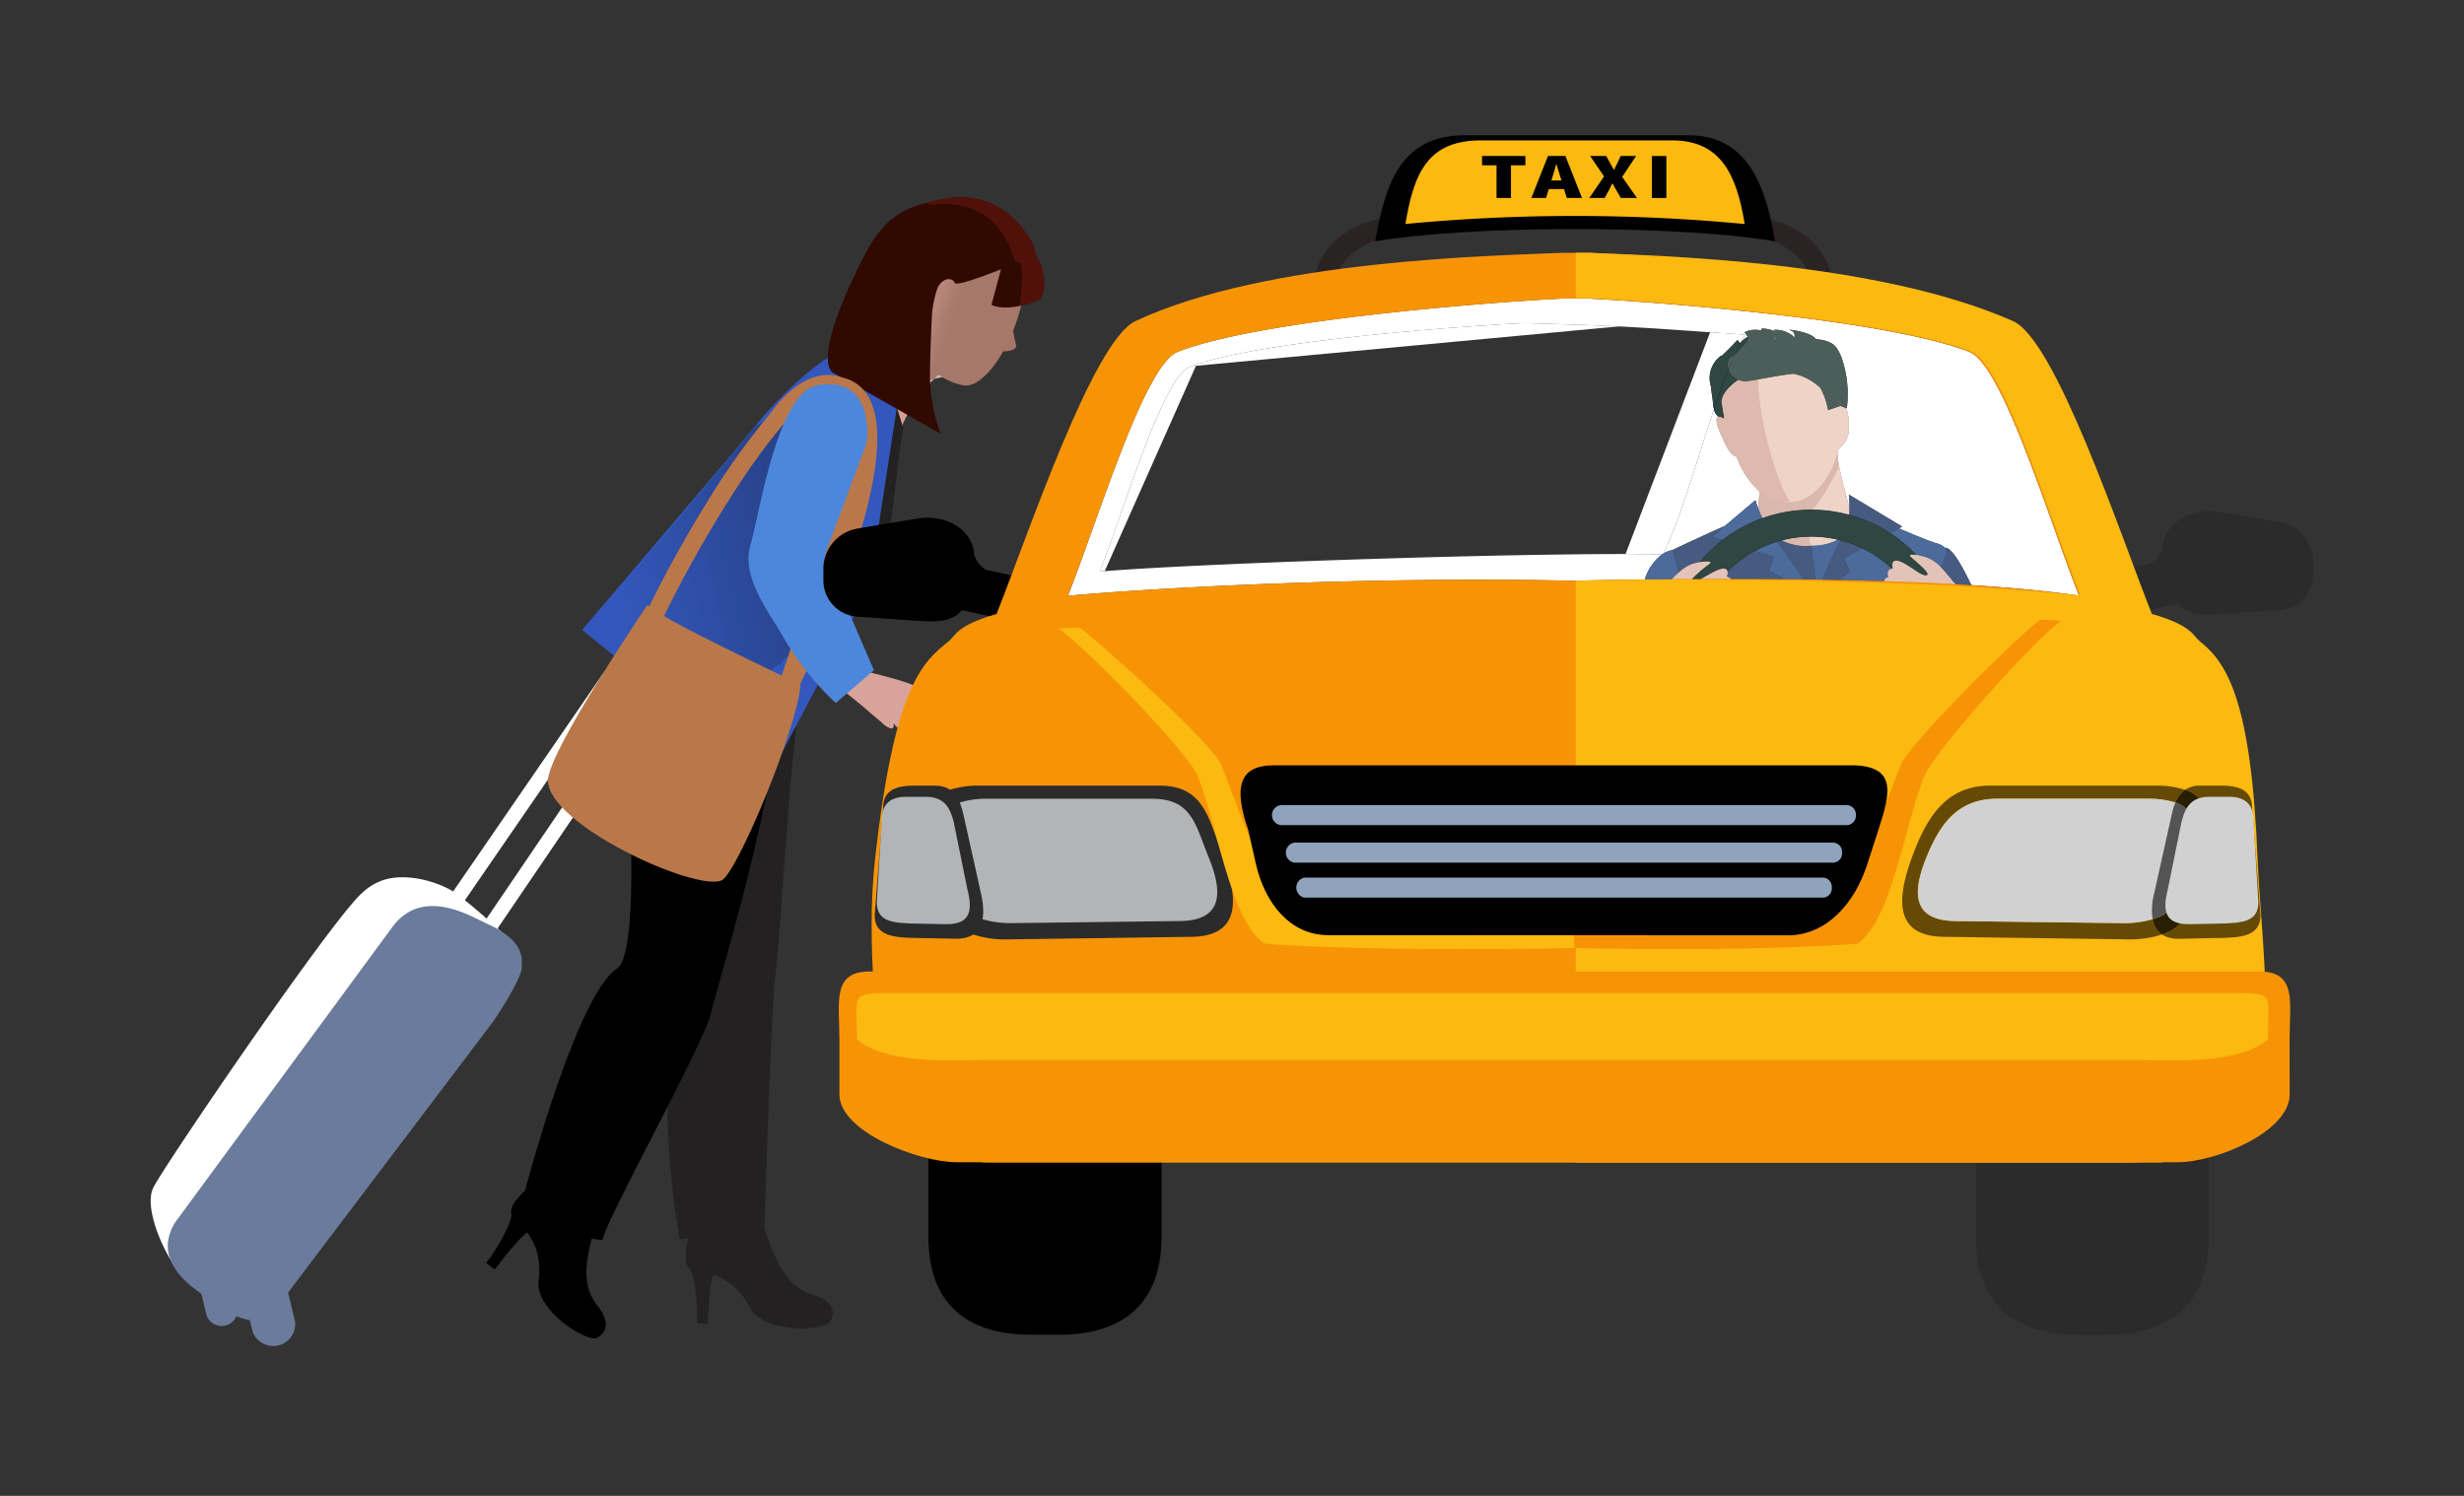 <svg xmlns="http://www.w3.org/2000/svg" xmlns:xlink="http://www.w3.org/1999/xlink" width="336" height="204" viewBox="0 0 336 204">
  <rect x="0" y="0" width="336" height="204" fill="#333333" stroke="none"/>
  <defs>
    <clipPath id="clip-path">
      <rect y="67" width="336" height="204" fill="none"/>
    </clipPath>
    <linearGradient id="linear-gradient" x1="-10.33" y1="6.271" x2="-12.697" y2="7.218" gradientUnits="objectBoundingBox">
      <stop offset="0" stop-color="#fff"/>
      <stop offset="0.671" stop-color="#fff"/>
      <stop offset="1" stop-color="#fff"/>
    </linearGradient>
    <linearGradient id="linear-gradient-2" x1="-4.685" y1="3.631" x2="-5.945" y2="4.252" xlink:href="#linear-gradient"/>
    <linearGradient id="linear-gradient-3" x1="0.421" y1="0.909" x2="1.425" y2="-0.583" gradientUnits="objectBoundingBox">
      <stop offset="0"/>
      <stop offset="0.639"/>
      <stop offset="1"/>
    </linearGradient>
    <linearGradient id="linear-gradient-4" x1="-1.204" y1="-1.985" x2="1.004" y2="0.642" gradientUnits="objectBoundingBox">
      <stop offset="0" stop-color="#fff"/>
      <stop offset="0.639" stop-color="#c6c0b9"/>
      <stop offset="1" stop-color="#c6c0b9"/>
    </linearGradient>
    <linearGradient id="linear-gradient-5" x1="0.179" y1="0.419" x2="1.046" y2="0.872" gradientUnits="objectBoundingBox">
      <stop offset="0" stop-color="#d6a092"/>
      <stop offset="0.639" stop-color="#a6786a"/>
      <stop offset="1" stop-color="#a6786a"/>
    </linearGradient>
    <linearGradient id="linear-gradient-6" x1="-0.03" y1="0.591" x2="0.587" y2="0.909" xlink:href="#linear-gradient-5"/>
    <linearGradient id="linear-gradient-7" x1="0.135" y1="0.711" x2="1.388" y2="0.284" gradientUnits="objectBoundingBox">
      <stop offset="0" stop-color="#3357bc"/>
      <stop offset="0.639" stop-color="#284288"/>
      <stop offset="1" stop-color="#284288"/>
    </linearGradient>
    <linearGradient id="linear-gradient-8" x1="-0.169" y1="0.132" x2="-4.332" y2="1.369" xlink:href="#linear-gradient"/>
    <linearGradient id="linear-gradient-9" x1="-56.078" y1="-307.596" x2="-544.861" y2="132.003" gradientUnits="objectBoundingBox">
      <stop offset="0" stop-color="#4c6b9a"/>
      <stop offset="0.671" stop-color="#4c6b9a"/>
      <stop offset="1" stop-color="#4c6b9a"/>
    </linearGradient>
    <linearGradient id="linear-gradient-10" x1="-2.79" y1="0.309" x2="-16.66" y2="4.276" gradientUnits="objectBoundingBox">
      <stop offset="0" stop-color="#2f4642"/>
      <stop offset="0.671" stop-color="#2f4642"/>
      <stop offset="1" stop-color="#2f4642"/>
    </linearGradient>
    <linearGradient id="linear-gradient-11" x1="-13.451" y1="0.483" x2="-68.669" y2="17.784" gradientUnits="objectBoundingBox">
      <stop offset="0" stop-color="#4c5e5a"/>
      <stop offset="0.671" stop-color="#4c5e5a"/>
      <stop offset="1" stop-color="#4c5e5a"/>
    </linearGradient>
    <linearGradient id="linear-gradient-12" x1="0.974" y1="0.154" x2="0.018" y2="1.259" xlink:href="#linear-gradient"/>
    <clipPath id="clip-path-2">
      <path id="Path_3261" data-name="Path 3261" d="M7472.671,5564.808l12.439-27.992,57.69-5.377c3.906.185,7.115.424,12.414.793l-11.518,30.24c-21.1.011-59.11,1.369-71.026,2.335Z" transform="translate(-7472.671 -5531.439)" clip-rule="evenodd"/>
    </clipPath>
  </defs>
  <g id="Scroll_Group_6" data-name="Scroll Group 6" transform="translate(0 -67)" clip-path="url(#clip-path)" style="isolation: isolate">
    <g id="Group_10107" data-name="Group 10107">
      <rect id="Rectangle_2381" data-name="Rectangle 2381" width="336" height="336" fill="none"/>
      <path id="Path_3169" data-name="Path 3169" d="M3027.389,7911.046l20.818-30.637-2.708-2.511-20.041,29.121-1.648-1.133,21.342-31.026,5.677,5.239-21.787,32.067Zm1.653,1.121h0Z" transform="translate(-2962.85 -7716.104)" fill-rule="evenodd" fill="url(#linear-gradient)"/>
      <path id="Path_3170" data-name="Path 3170" d="M1069.171,9267.313a96.26,96.26,0,0,0-8.006-7.069c-2.643-1.89-7.52-3.111-10.646-1.754a7.533,7.533,0,0,0-2.237,1.442c-3.8,3.034-27.335,37.609-28.624,40.33-1.245,2.636,1.169,8.163,2.891,10.611,2.262,3.224,25.509-33.367,31.431-43.157Z" transform="translate(-998.766 -9071.272)" fill-rule="evenodd" fill="url(#linear-gradient-2)"/>
      <path id="Path_3171" data-name="Path 3171" d="M1151.653,9504.723c-1.242,1.65-2.938,4.191-4.363,4.326-2.143.4-4.983-1.344-6.866-2.77l-1.992-1.51c-2.385-1.8-3.785-3.933-3.614-6.211a6.4,6.4,0,0,1,1.383-3.355l29.294-39.834c2.672-3.528,6.575-3.4,11.014-1.247l2.811,1.351c4.05,2.181,3.8,4.191,3.74,5.486.15,1.074-2.8,5.939-4.2,7.806Z" transform="translate(-1111.926 -9262.03)" fill="#6a7b9b"/>
      <path id="Path_3172" data-name="Path 3172" d="M1360.864,11904.935a3,3,0,0,1-5.778,1.4l-1.33-5.5a3.007,3.007,0,0,1,5.783-1.4Zm-7.835-1.82a2.194,2.194,0,0,1-4.22,1.019l-.972-4.016a2.194,2.194,0,0,1,4.221-1.023Z" transform="translate(-1320.619 -11657.677)" fill="#6a7b9b"/>
      <path id="Path_3173" data-name="Path 3173" d="M4654.653,11199.164c-3.985-1.234-5.174-5.047-7.12-10.659s-1.021-7.493-1.021-7.493l-8.688.011s.838,5.6.42,8-1.856,6.369.137,6.787,5.444.671,7.793,5.188c1.831,3.5,10.231,3.169,10.946,1.78,1.387-2.7-2.466-3.609-2.466-3.609Z" transform="translate(-4543.861 -10955.604)" fill="#232121"/>
      <path id="Path_3174" data-name="Path 3174" d="M4516.894,7756.387c.953.674,1.336,6.187,1.118,7.585a4.928,4.928,0,0,0,1.5.079s.194-5.972.906-6.934C4520.943,7756.4,4516.894,7756.387,4516.894,7756.387Zm16.155-83.427c-2.1,8.092-3.65,39.046-4.274,43.393s-1.534,34.855-1.534,34.855l-11.555,1.372s-4.441-24.771,1.119-33.574c-1.119-13.6-2.363-30.9-2.363-30.9l11.611-16.9Z" transform="translate(-4423.004 -7516.558)" fill="#232121"/>
      <path id="Path_3175" data-name="Path 3175" d="M3572.873,7268.131c.663,18.4-9.5,50.248-10.4,54.292s-14.7,28.826-14.737,30.863c-4.471-.106-10.887-5.637-10.887-5.637s7.152-27.681,12.858-31.4c3.026-1.979,1.79-25.322,1.048-28.183s-2.339-9.321-.621-13.966a40.5,40.5,0,0,1,6-10.492Z" transform="translate(-3465.547 -7117.176)"/>
      <path id="Path_3176" data-name="Path 3176" d="M3468.56,10964.428c-2.563-3.293-1.363-7.1.253-12.812s3.441-6.741,3.441-6.741l-7.128-4.955s-2.511,5.074-4.227,6.8-5.168,4.164-3.773,5.643,4.088,3.664,3.433,8.717c-.51,3.924,6.581,8.451,7.961,7.721C3471.2,10967.371,3468.56,10964.428,3468.56,10964.428Z" transform="translate(-3387.112 -10719.371)"/>
      <path id="Path_3177" data-name="Path 3177" d="M3291.751,11524.2c.4,1.1-2.446,5.842-3.421,6.863a4.862,4.862,0,0,0,1.187.921s3.567-4.794,4.7-5.172C3295.062,11526.527,3291.751,11524.2,3291.751,11524.2Z" transform="translate(-3222.037 -11291.873)"/>
      <path id="Path_3178" data-name="Path 3178" d="M4303.846,7914.31s-2.572-9.362-1.351-13.168c.044-.142.089-.277.133-.412l9.1,7.423Z" transform="translate(-4215.435 -7741.451)" fill-rule="evenodd" fill="url(#linear-gradient-3)"/>
      <path id="Path_3179" data-name="Path 3179" d="M5818.974,5060.324c-5.053.654-10.322,8.259-10.9,11.949-.377,2.379.594-4.135-1.687-7.425-2.007-2.9-2.1-3.468-3.672-4.913,2.01-.729,8.583-7.338,10.018-12.229S5818.974,5060.324,5818.974,5060.324Z" transform="translate(-5685.728 -4945.098)" fill="#d6a092"/>
      <path id="Path_3180" data-name="Path 3180" d="M6318.351,5735.924a12.739,12.739,0,0,1,4.479-3.094c.215.794.409,1.483.574,2.016l-5.053,1.078Z" transform="translate(-6190.973 -5617.256)" fill-rule="evenodd" fill="url(#linear-gradient-4)"/>
      <path id="Path_3181" data-name="Path 3181" d="M5905.212,5073.781l-1.922-5.884a2.337,2.337,0,0,0-.88-.245c2.717-2.249,7.134-7.482,8.294-11.437.074-.25.165-.365.271-.365.924,0,2.993,8.773,4.3,13.647a12.737,12.737,0,0,0-4.479,3.094Z" transform="translate(-5783.417 -4953.925)" fill-rule="evenodd" fill="url(#linear-gradient-5)"/>
      <path id="Path_3182" data-name="Path 3182" d="M6056.364,4683.23c-6.09.086-7.85,3.364-7.747,11.006s4.348,13.064,9.354,14.112c1.709.356,3.808-1.625,5.494-4.618.889-.021,1.74-.183,1.784-.8a19.133,19.133,0,0,1-.418-2.049,23.232,23.232,0,0,0,1.718-8.565C6066.437,4684.673,6062.433,4683.146,6056.364,4683.23Z" transform="translate(-5926.673 -4588.813)" fill-rule="evenodd" fill="url(#linear-gradient-6)"/>
      <path id="Path_3183" data-name="Path 3183" d="M4573.188,5671.916c.673,1.759,1.647,5.117,1.647,5.117-.774,3.671-1.485,12.954-2.078,14.7-.835,2.452-4.218,4.568-5.612,5.078a18.7,18.7,0,0,0-5.575,4.347c-.971,1.33-5.3,6.581-5.3,6.581s-11.74-8.489-12.956-10.2c-.765-1.06,6.308-11.45,9.845-17.021,3.556-5.572,7.577-12.282,16.56-14.7A23.641,23.641,0,0,1,4573.188,5671.916Z" transform="translate(-4451.662 -5551.598)" fill="#232121"/>
      <path id="Path_3184" data-name="Path 3184" d="M4556.163,5676.269c-3.546,5.572-10.613,15.961-9.856,17.024l.018.021,8.833,4.259a20.32,20.32,0,0,0,2.4-3.464c.3-.938,11.072-20.979,12.895-23.476a10.308,10.308,0,0,1,5.551-3.379,23.482,23.482,0,0,0-3.3-5.684c-8.98,2.423-12.995,9.124-16.545,14.7Z" transform="translate(-4454.598 -5547.433)" fill="#3357bc"/>
      <path id="Path_3185" data-name="Path 3185" d="M3958.578,5654.347l-21.118,24.791,25.227,20.583,13.925-26.4,3.891-25.31-2.549-7.8S3972.371,5636.775,3958.578,5654.347Z" transform="translate(-3858.081 -5526.238)" fill="#3357bc"/>
      <path id="Path_3186" data-name="Path 3186" d="M6708.522,4998.4c3.125-1.49,5.924,1.056,4.776,6.586-4.721,2.034-6.749.8-6.749.8l1.973-7.391Z" transform="translate(-6571.346 -4897.217)" fill="#300901"/>
      <path id="Path_3187" data-name="Path 3187" d="M6857.009,4999.2l-1.27.4c2.079,2.075.707,6.6.9,7.482a8.894,8.894,0,0,0,2.864-.989C6860.888,5002.938,6858.71,4998.794,6857.009,4999.2Z" transform="translate(-6717.528 -4898.387)" fill="#4f1109"/>
      <path id="Path_3188" data-name="Path 3188" d="M5626.145,4670.65c-.376-.827-.921-9.244-11.779-7.137-4.07.792-7.09,1.748-10.187,7.835-7.608,14.955-3.927,15.746-3.927,15.746l14.487,8.22a22.982,22.982,0,0,1-1.448-8.244c.068-4.173.288-8.2.288-8.2a15.416,15.416,0,0,1,.736-3.391c.533-1.268,1.89-1.666,2.372-.725.33.657,8.071-2.583,8.071-2.583Z" transform="translate(-5486.479 -4569.167)" fill="#300901"/>
      <path id="Path_3189" data-name="Path 3189" d="M6287.809,4665.345c-.427,1.083-2.581.709-2.581.709-.439-.194-1.439-7.683-9.584-7.873-1.4-.033-2.428.279-2.463.026-.059-.424,1.753-.639,2.11-.715a10.494,10.494,0,0,1,10.322,3.329C6287.176,4662.646,6288.233,4664.264,6287.809,4665.345Z" transform="translate(-6146.712 -4563.351)" fill="#4f1109"/>
      <path id="Path_3190" data-name="Path 3190" d="M4021.536,5990.065c-5.787-6.284-15.655-12.6-15.526-12.75,4.938-5.822,20.562-24.521,22.3-26.778,1.03-.095,7.1-5.157,7.908-5.157.074,0,.1.042.083.137-3.373,14.63-4.252,31.183-2.634,35.66-3.217,2.5-.986,1.472-2.329,2.019Z" transform="translate(-3925.248 -5825.521)" fill-rule="evenodd" fill="url(#linear-gradient-7)"/>
      <path id="Path_3191" data-name="Path 3191" d="M3719.712,7415.74c1.992,2,18.89,9.86,20.888,10.866-.405,5.795-8.708,25.9-10.8,26.713-3.724,1.463-23.428-7.563-23.652-13.557C3706.011,7435.957,3719.712,7415.74,3719.712,7415.74Z" transform="translate(-3631.432 -7266.239)" fill="#ba784a"/>
      <path id="Path_3192" data-name="Path 3192" d="M4240.954,5866.19c2.593-3.114,5.265-4.982,6.26-4.911h.095c.014,0,.326.105.642.991a12.828,12.828,0,0,1,.456,3.75,74.733,74.733,0,0,1-1.369,12.112c-1.9,10.6-7.982,26.4-8.354,28.42l2.867-4.177.15,2.287c2.435-4.68,20.415-41.807,7.07-44.756,0,0-4.583-2.267-9.8,5.033a99.466,99.466,0,0,0-8.526,11.973c-5.581,9.016-10.4,18.772-11.361,22.758l2.372.509c1.2-5.3,11.473-24.744,19.5-33.989Z" transform="translate(-4134.022 -5741.446)" fill="#ba784a"/>
      <path id="Path_3193" data-name="Path 3193" d="M5633.5,7811.615c1.842.491,6.019,1.5,6.4,2.125a30.747,30.747,0,0,1,1.439,3.3,5.11,5.11,0,0,1,.139,1.975c-.094.395-.765.71-.854.132a18.273,18.273,0,0,0-.812-2.26s-.038,1.578-.314,1.754c-.315.194-.5.059-.5.059l-.364-.645s.12.716-.289.925c-.191.1-.479-.259-.624-.532.041.367.235.759-.324.753-.412-.012-.78-.716-.78-.716s.1.574-.182.716-1.074-.379-1.363-.683-1.362-1.135-2.336-2.013c-.577-.526-4.519-3.661-4.519-3.661l1.457-2.49,3.824,1.266Z" transform="translate(-5514.755 -7652.893)" fill="#d8a39a"/>
      <path id="Path_3194" data-name="Path 3194" d="M5080.3,5961.19l-6.734-15.591,5.745-15.4s1.321-9.147-6.616-7.894c-5.569.868-7.916,17.279-9.243,21.839s2.873,9.524,4.716,12.936a40.539,40.539,0,0,0,6.922,8.589l5.209-4.474Z" transform="translate(-4961.126 -5802.792)" fill="#4d87db"/>
      <path id="Path_3195" data-name="Path 3195" d="M12998.2,7028.915c1.784-.595,7.117,12.479,7.658,16.394-1.4,2.1-7.7,6.087-7.7,6.087a50.313,50.313,0,0,1-2.988-10.11C12994.234,7035.917,12997.5,7029.146,12998.2,7028.915Z" transform="translate(-12733.022 -6887.193)" fill="#1d1d56"/>
      <path id="Path_3196" data-name="Path 3196" d="M12159.734,6702.947c-2.755-.838-11.705-5.059-15.279-6.1l-4.064,5.96s.26,9.163.989,16.43c.706,7.261,0,19.135,0,19.135s2.806.646,14.5-.584c1.67-.179,3.783-1.224,3.547-7.7s-.465-11.7-.636-15.4C12158.359,6705.708,12163.342,6704.055,12159.734,6702.947Z" transform="translate(-11895.641 -6561.841)" fill="#233377"/>
      <path id="Path_3197" data-name="Path 3197" d="M11317.693,6795.182c-1.159-7.821-2.563-15.682-2.563-15.682s11.379-5.43,12.815-5.43,3.7,2.04,5.856,3.334c0,0,.983,7.2,1.519,13.81.557,6.9,1.516,22.354,1.516,22.354s-16.117,3.031-16.549-.235c0,0-.666-1.47.621-9.867C11321.076,6802.438,11317.734,6796.215,11317.693,6795.182Z" transform="translate(-11087.018 -6637.505)" fill="#1d1d56"/>
      <path id="Path_3198" data-name="Path 3198" d="M11929.352,6366.14c-.1,2.794,2.547,9.46,1.822,10.623-2.569,4.12-11.008,2.458-11.952-.922-.3-1.088.029-.082,1.266-8.1C11920.655,6366.676,11929.352,6366.14,11929.352,6366.14Z" transform="translate(-11678.83 -6237.798)" fill="#eac4b2"/>
      <path id="Path_3199" data-name="Path 3199" d="M11894.267,6327.531c-.3-1.1.053-1.923.2-8.23.021-1.086,10.422-2.2,10.422-2.2a30.155,30.155,0,0,0,.165,3.441c-.76,1.548-2.885,5.342-3.668,5.7-.982.441-.24,4.529-.12,4.92C11897.934,6331.554,11894.646,6329.021,11894.267,6327.531Z" transform="translate(-11654.364 -6189.747)" fill="#d19d90"/>
      <path id="Path_3200" data-name="Path 3200" d="M10980.355,6713.852c-2.107.468-3.849,2.086-5.247,9.321-1.315,6.811-1.64,10.383-1.64,10.383l10.5,5.192s.114-3.617.114-7.352S10980.355,6713.852,10980.355,6713.852Zm11.262-6.781-5.879,4.974,8.387,2.788-.694,1.866,6.179,3.24s-3.844-5.692-5.484-7.787A17.824,17.824,0,0,1,10991.617,6707.07Z" transform="translate(-10752.244 -6571.856)" fill="#233377"/>
      <path id="Path_3201" data-name="Path 3201" d="M12289.686,6668.79l7.275,4.368-7.994,4.327.839,1.807-4.565,3.594s2.051-5.854,3.518-8.07S12289.686,6668.79,12289.686,6668.79Z" transform="translate(-12037.57 -6534.348)" fill="#1d1d56"/>
      <path id="Path_3202" data-name="Path 3202" d="M11274.636,6790.9a16.081,16.081,0,1,0,16.082-16.085A16.109,16.109,0,0,0,11274.636,6790.9Zm-3.677,0a19.758,19.758,0,1,1,19.759,19.758A19.771,19.771,0,0,1,11270.959,6790.9Z" transform="translate(-11043.737 -6634.624)"/>
      <path id="Path_3203" data-name="Path 3203" d="M11111.428,7081.251c.248-.493.2-1.225-.367-1.322-.145-.024.459-.945-.41-1.2-.3-.094-.062-.256-.05-.456.021-.676-.341-.977-1.657-.361s-2.592,1.647-3.154,1.359,1.926-1.952,2.4-2.387-1.38-.312-2.563.117a10.672,10.672,0,0,0-3.385,2.849,25.808,25.808,0,0,1-3.467,2.735l3.643,2.793c1.277-.32,5.141-.247,6.182-.392s1.631-1.269,2.976-2.693C11111.708,7082,11112.328,7081.438,11111.428,7081.251Zm29.861-1.979c-1.013-1.227-2.033-2.558-3.191-3.061s-2.992-.76-2.551-.289,2.828,2.281,2.242,2.537-1.795-.861-3.069-1.56-1.646-.426-1.669.253c-.006.2.229.376-.086.447-.881.209-.338,1.16-.482,1.177-.574.062-.668.789-.453,1.3-.91.123-.33.732-.2,1.024,1.236,1.509,1.754,2.663,2.8,2.881,1.021.218,4.88.395,6.128.792l3.826-2.552A25.413,25.413,0,0,1,11141.289,7079.272Z" transform="translate(-10875.019 -6933.027)" fill="#ddac9e"/>
      <path id="Path_3204" data-name="Path 3204" d="M11710.45,5722.143c-.368-4.15-1.524-7.573-8.062-7.082-8.145.609-7.111,5.1-6.84,10.169s4.082,10.29,8.25,10.054c3.16-.176,5.609-3.47,6.472-7.264a3.234,3.234,0,0,0,1.4-2.849c-.006-1.654-.029-2.994-1.225-3.029Z" transform="translate(-11459.579 -5599.799)" fill="#eac4b2"/>
      <path id="Path_3205" data-name="Path 3205" d="M11618.436,5763.264c-2.449-10.037-.871-11.706-1.154-11.655-4.68.847-5.572,2.764-5.348,6.484l.232,1.1c-1.277.162-.645,1.569.044,3.131s1.23,2.484,1.933,2.6c1.4,3.535,3.771,6.329,6.854,6.151l.4-.053s-1.431-1.777-2.96-7.761Z" transform="translate(-11377.344 -5635.655)" fill="#d6a092"/>
      <path id="Path_3206" data-name="Path 3206" d="M11569.311,5578.292l.109-.413s.459-2.375.126-2.334a4.4,4.4,0,0,0-2.7,1.384l-.341-.409s-.7.763-1.286,1.342c-.6.574-1.057,1.031-1.057,1.031s.212.614.212-.289a3.71,3.71,0,0,0-1.437,4.333c-.023.462.178,1.354.217,1.907.133,2.287,1.014,2.133,1.014,2.133l.526.228-.368-2.214s-.139-1.271,2-2.854c1.574-1.157,5.4-1.177,5.4-1.177Z" transform="translate(-11329.585 -5463.142)"/>
      <path id="Path_3207" data-name="Path 3207" d="M11701.189,5549.77c-.592-1.371-1.008-2.192-3.461-2.425-.672-.989-3.852-1.343-3.615-1.254.635.241.718.385.718,1.048a3.607,3.607,0,0,0-2.864-1.027s1.2.583,1.363,1.4l.367.129c-.32-1.31-3.476-2.063-3.426-1.6.059.392,2.178.488,1.973,1.524,0-.995-2.552-2.037-4.241-1.159.735,1.03.864.818-1.543,3.231-1.4.218-.942,3.467,1.69,3.447.817-.006,4.523-.833,6.561-1.007a7.587,7.587,0,0,1,3.608,1.913,9.919,9.919,0,0,1,1.065,3.053l1.678-.58.879.33a15.218,15.218,0,0,0-.753-7.02Z" transform="translate(-11450.104 -5434.096)" fill="#232121"/>
      <path id="Path_3208" data-name="Path 3208" d="M8901.469,4806.408c.441-2.437,3.085-6.493,9.248-7.508v2.64s-5.5,1.419-6.385,5.477A1.755,1.755,0,0,1,8901.469,4806.408Zm70.153,0c-.435-2.437-3.087-6.493-9.251-7.508v2.64s5.51,1.419,6.388,5.477a1.755,1.755,0,0,0,2.864-.608Z" transform="translate(-8722.016 -4702.154)" fill="#2b2323"/>
      <path id="Path_3209" data-name="Path 3209" d="M9356.161,4252.724c-1.26-7.721-3.812-14.464-11.815-14.464h-30.4c-8.927,0-10.935,6.743-12.3,14.46,5.945-1.009,15.936-1.668,27.255-1.668S9350.217,4251.711,9356.161,4252.724Z" transform="translate(-9114.119 -4152.816)"/>
      <path id="Path_3210" data-name="Path 3210" d="M9552.721,4284.559c-1.146-7.079-3.446-11.409-9.928-11.409h-26.012c-7.215,0-9.145,4.327-10.322,11.4a244.051,244.051,0,0,1,46.262.006Z" transform="translate(-9314.81 -4187.003)" fill="#fcb910"/>
      <path id="Path_3211" data-name="Path 3211" d="M10026.674,4379.818h-1.975v-1.269h5.911v1.269h-1.966v4.459h-1.971Z" transform="translate(-9822.602 -4290.278)"/>
      <path id="Path_3212" data-name="Path 3212" d="M10362.1,4381.9l-.126-.4c-.188-.547-.368-1.245-.551-1.816h-.041c-.167.583-.345,1.269-.53,1.816l-.127.4Zm.35,1.171h-2.08l-.368,1.216h-2.01l2.269-5.728h2.376l2.265,5.728h-2.082l-.368-1.216Zm5.457-1.727-1.9-2.785h2.2l.507.936c.155.262.323.578.53.948h.041c.158-.371.32-.686.459-.948l.43-.936h2.109l-1.906,2.853,2.021,2.875h-2.2l-.6-1.023c-.183-.3-.345-.6-.524-.951h-.044c-.168.353-.324.651-.482.951l-.554,1.023h-2.1Z" transform="translate(-10149.173 -4290.288)"/>
      <path id="Path_3213" data-name="Path 3213" d="M11173.2,4384.326h1.978V4378.6h-1.978Z" transform="translate(-10947.947 -4290.327)"/>
      <path id="Path_3214" data-name="Path 3214" d="M5574.287,6827.21l8.006-1.343c3.988-.665,7.62,1.487,7.835,4.893a3.541,3.541,0,0,0,1.578,2.087l4.406.962a2.48,2.48,0,0,1,1.859,2.949c-.273,1.342-1.895,3.265-3.2,2.973l-6.313-1.372c-1.454,1.664-3.564,1.608-6.166,1.436l-8.006-.553a4.952,4.952,0,0,1-4.726-4.839v-1.893A5.589,5.589,0,0,1,5574.287,6827.21Z" transform="translate(-5457.278 -6688.141)"/>
      <path id="Path_3215" data-name="Path 3215" d="M13395.459,9753.229c0,9.93-6.213,13.356-13.877,13.356h-4.053c-7.656,0-13.869-3.426-13.869-13.356v-21.858c0-9.933,6.213-17.982,13.869-17.982h4.053c7.664,0,13.877,8.05,13.877,17.982Z" transform="translate(-13094.249 -9517.567)" fill="#2b2b2b"/>
      <path id="Path_3216" data-name="Path 3216" d="M6311.3,9753.3c0,9.934-6.213,13.359-13.877,13.359h-4.047c-7.67,0-13.875-3.426-13.875-13.359v-21.854c0-9.934,6.205-17.983,13.875-17.983h4.047c7.664,0,13.877,8.05,13.877,17.983Z" transform="translate(-6152.906 -9517.637)"/>
      <path id="Path_3217" data-name="Path 3217" d="M7223.82,5383.252c4.138-10.445,10.428-31.487,14.957-33.25,11.521-4.512,44.553-6.9,52.671-7.272h3.181c8.1.368,40.576,2.761,52.1,7.272,4.527,1.763,10.831,22.772,14.952,33.227l-.642-.071c-4.036-.571-8.779-1.012-14.033-1.341-1.354-2.867-2.72-5.092-3.517-5.092a.5.5,0,0,0-.071.006,2.363,2.363,0,0,0-1.133-.6c-1.042-.318-2.97-1.118-5.159-2.048l.456-.247-7.276-4.368a13.188,13.188,0,0,1,.095,1.793c-.021-.009-.042-.015-.062-.023-.472-2.1-1.328-4.877-1.566-6.812-.015-.185-.029-.376-.044-.562.059-.2.109-.409.156-.618a3.236,3.236,0,0,0,1.4-2.849c-.006-1.251-.021-2.323-.545-2.788l.285.109a15.223,15.223,0,0,0-.753-7.02c-.592-1.372-1.006-2.193-3.461-2.425-.606-.895-3.255-1.269-3.591-1.269-.039,0-.047.007-.024.015.636.241.718.386.718,1.048a3.682,3.682,0,0,0-2.589-1.062.7.7,0,0,0-.274.036,4.046,4.046,0,0,1,.6.379,4.987,4.987,0,0,0-1.987-.589c-.2,0-.317.042-.309.136a.229.229,0,0,0,.118.142,4.2,4.2,0,0,0-.927-.106,3.143,3.143,0,0,0-1.459.33,4.216,4.216,0,0,1,.423.636,4.365,4.365,0,0,0-.9.674c.171-.333.342-.662.516-.982h0l-4.733-.327c-5.308-.37-8.512-.6-12.418-.794-3.275-.16-7.043-.289-12.959-.448h0c-6.663.306-36.152,2.267-45.6,5.972-3.709,1.445-8.865,19.338-12.265,27.905h0c.218-.021.448-.038.689-.058,11.917-.963,49.933-2.323,71.021-2.337h.345c1.675,0,3.237.009,4.67.026a6.8,6.8,0,0,0-2.4,3.456c-3.246.039-6.5.094-9.724.162-4.3-.088-8.647-.132-12.977-.132-21.692,0-42.94,1.039-55.949,2.175Zm81.192-5.745c2.559-5.295,4.566-12.786,6.9-19.673a1.472,1.472,0,0,0,.557.945c-.495.482.026,1.645.583,2.907.68,1.557,1.23,2.485,1.934,2.6a12.285,12.285,0,0,0,3.129,4.774c-.062,1.109-.115,1.833-.136,2.369-.276-.715-.421-1.2-.421-1.2l-4.152,3.514c-3.435,1.517-7.108,3.268-7.108,3.268h0a4.455,4.455,0,0,0-1.287.491Z" transform="translate(-7078.188 -5235.021)" fill="#fff"/>
      <path id="Path_3218" data-name="Path 3218" d="M13132.232,7034.082c-.713-.044-1.437-.088-2.167-.13-.139-.144-.265-.285-.376-.42-.527-.642-1.061-1.311-1.611-1.875.586-1.349,1.016-2.117.566-2.661a.554.554,0,0,1,.07-.006C13129.512,7028.989,13130.878,7031.215,13132.232,7034.082Z" transform="translate(-12863.417 -6887.285)" fill="#475b81"/>
      <path id="Path_3219" data-name="Path 3219" d="M12519.844,6764.729a5.266,5.266,0,0,0-1.582-1.187,7.114,7.114,0,0,0-1.751-.5,19.818,19.818,0,0,0-3.581-2.99l1.186-.642c2.189.931,4.117,1.73,5.16,2.048a2.364,2.364,0,0,1,1.133.6c.45.544.021,1.313-.565,2.661Zm-12.457-7.9c-.018-.085-.038-.174-.059-.259.021.008.041.014.063.023C12507.391,6756.669,12507.391,6756.749,12507.387,6756.828Z" transform="translate(-12255.181 -6620.357)" fill="#4c6b9a"/>
      <path id="Path_3220" data-name="Path 3220" d="M11315.887,6887.737c-.468-1.845-.807-3.09-.807-3.09h0s3.674-1.751,7.108-3.267l-1.729,1.46,1.386.463a20.045,20.045,0,0,0-3.123,3.025,7.136,7.136,0,0,0-1.152.3A5.326,5.326,0,0,0,11315.887,6887.737Z" transform="translate(-11086.969 -6742.651)" fill="#475b81"/>
      <path id="Path_3221" data-name="Path 3221" d="M12257.273,6426.5a19.794,19.794,0,0,0-5.164-.691l.018-.009c.784-.362,2.908-4.156,3.668-5.7-.006-.262-.059-.807-.105-1.393.238,1.934,1.094,4.716,1.565,6.812.021.085.042.174.059.259C12257.308,6426,12257.293,6426.243,12257.273,6426.5Z" transform="translate(-12005.107 -6289.298)" fill="#eed4c6"/>
      <path id="Path_3222" data-name="Path 3222" d="M11895.049,6399.661c-.211-.453-.389-.877-.529-1.245.02-.536.073-1.26.135-2.37a5.308,5.308,0,0,0,3.209,1.381,5.012,5.012,0,0,0,.813.067c.09,0,.179,0,.27-.009,2.988-.165,5.34-3.12,6.316-6.646.016.186.029.376.045.562.047.585.1,1.13.105,1.393-.76,1.548-2.884,5.342-3.668,5.7l-.018.008h-.02A19.819,19.819,0,0,0,11895.049,6399.661Z" transform="translate(-11654.727 -6262.002)" fill="#dab8ad"/>
      <path id="Path_3223" data-name="Path 3223" d="M11125.088,6979.393a6.8,6.8,0,0,1,2.4-3.456h.1a.62.62,0,0,0,.041-.085,4.487,4.487,0,0,1,1.287-.491h0s.338,1.245.807,3.091c-.307.276-.613.582-.916.9-1.239.013-2.479.024-3.721.042Zm32.657.22q-3.019-.1-6.157-.158l1.454-1.145-.839-1.807,2.525-1.369a16.03,16.03,0,0,1,4.067,2.8l-.041.008c-.88.209-.339,1.16-.483,1.177A.6.6,0,0,0,11157.745,6979.613Zm-8.341-.2-1.057-.018c-.215-1.9-.418-3.532-.559-4.636h.043a7.5,7.5,0,0,0,3.541-.8c.156.037.313.076.468.114A38.82,38.82,0,0,0,11149.4,6979.414Z" transform="translate(-10900.807 -6833.365)" fill="#4c6b9a"/>
      <path id="Path_3224" data-name="Path 3224" d="M12025.432,6983.932c-.527-.005-1.057-.014-1.589-.02-1.095-1.6-2.6-3.753-3.624-5.13.228-.068.453-.133.684-.192a7.459,7.459,0,0,0,3.191.769,6.2,6.2,0,0,0,.7-.038.1.1,0,0,1-.006-.023h.088C12025.015,6980.4,12025.217,6982.037,12025.432,6983.932Z" transform="translate(-11777.892 -6837.902)" fill="#475b81"/>
      <path id="Path_3225" data-name="Path 3225" d="M12236.209,6955.016h-.131a11.814,11.814,0,0,1-.219-1.2c.1,0,.207,0,.307,0a16.292,16.292,0,0,1,3.584.406A7.5,7.5,0,0,1,12236.209,6955.016Z" transform="translate(-11989.185 -6813.621)" fill="#eed4c6"/>
      <path id="Path_3226" data-name="Path 3226" d="M12057.331,6955.2a7.465,7.465,0,0,1-3.19-.768,16.216,16.216,0,0,1,3.664-.5,11.963,11.963,0,0,0,.218,1.2c0,.009,0,.015.006.023a6.208,6.208,0,0,1-.7.038Z" transform="translate(-11811.13 -6813.739)" fill="#dab8ad"/>
      <path id="Path_3227" data-name="Path 3227" d="M11688.313,7054c-2.352-.02-4.739-.031-7.141-.031-.067,0-.136,0-.2,0a.662.662,0,0,0-.383-.25c-.306-.094-.062-.256-.05-.457a1.11,1.11,0,0,0-.021-.282,16.127,16.127,0,0,1,3.772-2.831l2.547.845-.7,1.866Z" transform="translate(-11444.957 -6908.02)" fill="#475b81"/>
      <path id="Path_3228" data-name="Path 3228" d="M11594.459,6717.855q-1.289-.018-2.594-.03l-2.172-1.139.7-1.865-2.547-.845a15.857,15.857,0,0,1,2.994-1.251C11591.863,6714.1,11593.363,6716.26,11594.459,6717.855Zm-11.073-5.359-1.386-.462,1.729-1.461,4.151-3.514s.146.485.422,1.2c.141.368.317.792.529,1.245A19.755,19.755,0,0,0,11583.386,6712.5Z" transform="translate(-11348.507 -6571.845)" fill="#4c6b9a"/>
      <path id="Path_3229" data-name="Path 3229" d="M12333.334,6680.438q-1.084-.022-2.184-.041a38.818,38.818,0,0,1,2.438-5.339,15.969,15.969,0,0,1,2.887,1.06l-2.525,1.369.84,1.807Zm6.967-6.39a19.661,19.661,0,0,0-5.582-2.5c.02-.253.034-.494.04-.727,0-.08,0-.159,0-.235a13.384,13.384,0,0,0-.095-1.793l7.276,4.369-.456.247Z" transform="translate(-12082.555 -6534.348)" fill="#475b81"/>
      <path id="Path_3230" data-name="Path 3230" d="M11444.689,6780.6a15.754,15.754,0,0,1,2.439-2.11c.2-.191-.023-.273-.444-.273a6,6,0,0,0-.966.094,20.045,20.045,0,0,1,3.123-3.025,19.707,19.707,0,0,1,12.1-4.145h.02a19.723,19.723,0,0,1,14.328,6.184,3.471,3.471,0,0,0-.5-.044c-.312,0-.462.074-.3.25.441.465,2.829,2.281,2.243,2.537a.53.53,0,0,1-.19.036c-.634,0-1.729-.966-2.879-1.6a2.631,2.631,0,0,0-1.143-.409c-.373,0-.512.26-.527.663-.006.191.21.359-.044.439a16.028,16.028,0,0,0-6.955-3.856l-.468-.114a16.292,16.292,0,0,0-3.584-.406c-.1,0-.2,0-.307,0a16.154,16.154,0,0,0-3.664.5c-.23.059-.456.124-.684.191a15.9,15.9,0,0,0-2.992,1.251,16.082,16.082,0,0,0-3.773,2.832.469.469,0,0,0-.521-.412,2.839,2.839,0,0,0-1.115.333c-.7.329-1.393.776-1.969,1.077-.41,0-.819,0-1.23.005Z" transform="translate(-11213.965 -6634.634)" fill="#2f4642"/>
      <path id="Path_3231" data-name="Path 3231" d="M11309.7,7079.03c.3-.318.609-.624.916-.9a5.328,5.328,0,0,1,1.684-1.113,7.148,7.148,0,0,1,1.153-.3,5.941,5.941,0,0,1,.966-.094c.421,0,.647.082.444.273a15.761,15.761,0,0,0-2.439,2.11Zm3.953-.026c.578-.3,1.27-.748,1.969-1.077a2.854,2.854,0,0,1,1.115-.333.469.469,0,0,1,.522.412,1.318,1.318,0,0,1,.021.282c-.012.2-.256.362.049.457a.661.661,0,0,1,.383.25Q11315.689,7079,11313.652,7079Zm34.691.706c-3.09-.174-6.34-.312-9.709-.418a.6.6,0,0,1,.526-.5c.144-.018-.4-.968.483-1.178l.04-.008c.254-.08.038-.248.044-.439.016-.4.154-.663.527-.663a2.62,2.62,0,0,1,1.143.409c1.15.63,2.245,1.6,2.879,1.6a.51.51,0,0,0,.19-.036c.586-.256-1.8-2.071-2.242-2.537-.165-.176-.015-.25.3-.25a3.4,3.4,0,0,1,.5.044,7.177,7.177,0,0,1,1.752.495,5.291,5.291,0,0,1,1.58,1.187c.551.565,1.084,1.233,1.611,1.875.111.135.237.276.376.42Z" transform="translate(-11081.696 -6933.044)" fill="#e3c3b7"/>
      <path id="Path_3232" data-name="Path 3232" d="M11894.131,5869.616a4.959,4.959,0,0,1-.812-.068c.079.006.159.006.238.006s.184,0,.277-.009l.4-.053s-1.43-1.777-2.961-7.761a41.6,41.6,0,0,1-1.392-8.856c1.486-.26,3.561-.66,4.906-.774a7.6,7.6,0,0,1,3.609,1.912,9.908,9.908,0,0,1,1.064,3.053l1.678-.58.594.221c.525.464.539,1.537.545,2.788a3.232,3.232,0,0,1-1.4,2.849c-.047.209-.1.415-.157.619-.977,3.526-3.328,6.481-6.316,6.646C11894.311,5869.613,11894.222,5869.616,11894.131,5869.616Z" transform="translate(-11650.182 -5734.123)" fill="#eed4c6"/>
      <path id="Path_3233" data-name="Path 3233" d="M11620.686,5907.2c-.08,0-.16,0-.238-.006a5.308,5.308,0,0,1-3.209-1.381,12.308,12.308,0,0,1-3.128-4.774c-.7-.12-1.254-1.048-1.935-2.6-.557-1.262-1.076-2.425-.582-2.907a.542.542,0,0,0,.262.079.171.171,0,0,0,.035,0l.526.227-.368-2.213s-.137-1.271,2-2.855a2.923,2.923,0,0,1,.293-.188,2.615,2.615,0,0,0,.99.18h.021a13.932,13.932,0,0,0,1.654-.233,41.582,41.582,0,0,0,1.391,8.856c1.531,5.983,2.961,7.762,2.961,7.762l-.4.053C11620.868,5907.2,11620.776,5907.2,11620.686,5907.2Z" transform="translate(-11377.311 -5771.767)" fill="#debaae"/>
      <path id="Path_3234" data-name="Path 3234" d="M11976.6,5583.236a1.249,1.249,0,0,0-.706-.927C11976.326,5582.507,11976.688,5582.78,11976.6,5583.236Z" transform="translate(-11734.457 -5469.771)" fill="#fff"/>
      <path id="Path_3235" data-name="Path 3235" d="M11595.028,5613.43l-.526-.227a.183.183,0,0,1-.035,0,.542.542,0,0,1-.262-.079,1.469,1.469,0,0,1-.557-.945c.633-1.863,1.287-3.679,1.984-5.4a2.3,2.3,0,0,0,1.321,1.389,2.907,2.907,0,0,0-.292.188c-2.139,1.583-2,2.855-2,2.855Zm1.531-8.81c.256-.559.515-1.106.782-1.636a4.41,4.41,0,0,1,.9-.674C11598.432,5602.751,11598.084,5603.1,11596.56,5604.62Z" transform="translate(-11359.921 -5489.368)" fill="#2f4642"/>
      <path id="Path_3236" data-name="Path 3236" d="M11705.609,5557.076a9.9,9.9,0,0,0-1.064-3.052,7.583,7.583,0,0,0-3.609-1.913c-1.346.115-3.42.515-4.906.774a14.006,14.006,0,0,1-1.654.232h-.021a2.643,2.643,0,0,1-.991-.18,2.308,2.308,0,0,1-1.322-1.39c.3-.738.609-1.462.928-2.163,1.523-1.521,1.871-1.869,1.683-2.311a4.241,4.241,0,0,0-.423-.636,3.154,3.154,0,0,1,1.459-.329,4.228,4.228,0,0,1,.928.105.224.224,0,0,1-.117-.141c-.01-.094.107-.136.308-.136a4.989,4.989,0,0,1,1.987.589,3.978,3.978,0,0,0-.6-.38.7.7,0,0,1,.274-.036,3.678,3.678,0,0,1,2.589,1.063c0-.663-.082-.807-.718-1.048-.023-.008-.014-.015.023-.015.336,0,2.984.375,3.592,1.269,2.455.232,2.869,1.054,3.46,2.425a15.225,15.225,0,0,1,.754,7.02l-.286-.109-.594-.221-1.677.58Zm-5.686-9.4Zm-2.16-1a1.248,1.248,0,0,1,.705.927C11698.561,5547.143,11698.2,5546.869,11697.764,5546.672Z" transform="translate(-11456.33 -5434.133)" fill="#4c5e5a"/>
      <path id="Path_3237" data-name="Path 3237" d="M5991.5,5078.341c-25.863-.542-53.321.68-68.926,2.042,4.138-10.445,10.428-31.487,14.957-33.25,11.521-4.512,44.553-6.9,52.671-7.272h3.181c8.1.368,40.576,2.761,52.1,7.272,4.529,1.763,10.84,22.8,14.963,33.25C6044.669,5078.052,6017.388,5077.8,5991.5,5078.341Zm85.246,8.3c-.983-.774-1.024-2.169-6.572-3.762-4.224-10.628-13.095-37.294-18.923-39.932-16.706-7.561-48.664-8.906-57.694-9.321h-3.547c-9.036.415-40.29.884-58.244,9.321-5.8,2.723-14.692,29.3-18.928,39.932-5.551,1.593-5.589,2.988-6.566,3.762-3.683,2.908-7.361,6.349-9.979,29.412-1.383,12.153.589,25.507.589,25.507s6.46,15.9,14.6,16.126h160.052c1.507,0,4.118-2.537,4.118-2.537s8.346-25.412,8.346-39.1c0-20.974-3.57-26.5-7.248-29.412Z" transform="translate(-5776.943 -4932.151)" fill="#f79406"/>
      <path id="Path_3238" data-name="Path 3238" d="M14258.816,6782.754l-8.027-1.339c-3.979-.662-7.611,1.489-7.822,4.9a3.534,3.534,0,0,1-1.574,2.081l-4.41.962a2.508,2.508,0,0,0-1.869,2.952c.277,1.345,2.42,3.231,3.715,2.95l6.316-1.377c1.447,1.659,3.053,1.63,5.645,1.463l8.027-.553a4.952,4.952,0,0,0,4.717-4.845v-1.89A5.593,5.593,0,0,0,14258.816,6782.754Z" transform="translate(-13948.084 -6644.585)" fill="#2b2b2b"/>
      <path id="Path_3239" data-name="Path 3239" d="M10738.523,5157.513s11.387-5.822,12.526-11.853c1.737-9.221.062-20.412-.288-29.2-.869-21.683-4.168-26.857-7.854-29.765-.971-.774-1.012-2.17-6.569-3.762-4.231-10.628-13.073-37.333-18.919-39.931-18.678-8.294-48.661-8.906-57.7-9.322h-1.957v6.167h1.789c8.111.368,40.573,2.758,52.105,7.272,4.529,1.767,10.808,22.867,14.951,33.315-15.591-1.751-43.01-2.572-68.846-2.042v79.348h74.854c1.5,0,5.91-.226,5.91-.226Z" transform="translate(-10442.899 -4932.202)" fill="#fcb910"/>
      <path id="Path_3240" data-name="Path 3240" d="M5871.4,9911.752c0,5.109-10.069,9.248-15.279,9.248H5689.686c-5.216,0-16.044-4.139-16.044-9.248v-7.515c0-5.112-1.054-9.257,4.165-9.257h189.42c5.222,0,4.168,4.145,4.168,9.257Z" transform="translate(-5559.176 -9695.498)" fill="#f79406"/>
      <path id="Path_3241" data-name="Path 3241" d="M5980.7,10040.9H5796.391c-5.077,0-4.055.617-4.055,5.729v.57c4.005,3.613,14.016,2.826,18.113,2.826h156.188c4.094,0,14.108.787,18.11-2.826v-.57c0-5.111,1.021-5.729-4.046-5.729Z" transform="translate(-5675.48 -9838.477)" fill="#fcb910"/>
      <path id="Path_3242" data-name="Path 3242" d="M12897.891,8658.968h-.221l-25.264-.353c-6.655-.092-6.437-5.033-4.312-10.829,2-5.471,4.646-9.786,10.675-9.786h22.822a12.45,12.45,0,0,1,3.7.551.232.232,0,0,0,.045.014,3.776,3.776,0,0,0-1.321,1.739l-.257-.079a12.5,12.5,0,0,0-3.363-.44h-20.639c-5.454,0-7.842,3.487-9.65,7.914-1.926,4.691-2.123,8.688,3.9,8.765l22.852.285h.209a14.117,14.117,0,0,0,3.273-.383c.2-.046.388-.1.566-.149a3.039,3.039,0,0,0,1.272,2.087c-.206.067-.421.133-.647.191A14.365,14.365,0,0,1,12897.891,8658.968Z" transform="translate(-12607.376 -8463.858)" fill="#654a06"/>
      <path id="Path_3243" data-name="Path 3243" d="M13009.111,8734.7c-.553,3.935-.06,7.258-4.859,8.373a14.169,14.169,0,0,1-3.482.383l-22.852-.285c-6.025-.077-5.828-4.074-3.9-8.766,1.81-4.427,4.2-7.914,9.65-7.914h20.639a12.537,12.537,0,0,1,3.363.441C13011.506,8728.017,13009.611,8731.084,13009.111,8734.7Z" transform="translate(-12711.284 -8550.563)" fill="#d1d1d1"/>
      <path id="Path_3244" data-name="Path 3244" d="M14625.646,8658.871a4.06,4.06,0,0,1-2.287-.577c4.609-1.537,4.133-5.5,4.722-10.157.557-4.447,2.634-8.228-1.565-9.581a3.682,3.682,0,0,1,2.113-.565h2.811c2.644,0,4.205.764,4.205,2.965l1.158,14.7c0,3.313-3.518,3.059-7.146,3.138l-3.85.083Z" transform="translate(-14328.553 -8463.849)" fill="#654a06"/>
      <path id="Path_3245" data-name="Path 3245" d="M14561.5,8685.758a3.041,3.041,0,0,1-1.272-2.087c4.194-1.239,3.763-4.453,4.293-8.224.487-3.531,2.309-6.537-1.187-7.687a3.776,3.776,0,0,1,1.322-1.74c4.2,1.354,2.122,5.134,1.565,9.58C14565.633,8680.256,14566.11,8684.221,14561.5,8685.758Z" transform="translate(-14266.694 -8491.313)" fill="#281e02"/>
      <path id="Path_3246" data-name="Path 3246" d="M14555.752,8768.211a8.81,8.81,0,0,1,.186-3.4l2.393-10.738a10.647,10.647,0,0,1,.525-1.777c3.5,1.151,1.676,4.156,1.188,7.688-.529,3.771-.1,6.983-4.292,8.224Z" transform="translate(-14262.217 -8575.853)" fill="#545454"/>
      <path id="Path_3247" data-name="Path 3247" d="M14659.383,8728.015c0,2.759-2.225,2.87-5.689,2.94l-3.7.07c-3.523.065-3.661-2.03-2.943-4.841l1.857-9.13c.471-1.861,1.236-3.4,3.8-3.4h2.691c2.528,0,3.317,1.386,3.317,3.219Z" transform="translate(-14351.423 -8537.991)" fill="#d1d1d1"/>
      <path id="Path_3248" data-name="Path 3248" d="M6299.89,8648.133c.609,4.869.056,8.978,5.366,10.352a14.219,14.219,0,0,0,3.853.478l25.263-.354c6.669-.095,6.452-5.036,4.32-10.831-2.007-5.472-2.664-9.787-8.7-9.787h-24.8a12.539,12.539,0,0,0-3.706.551C6297.235,8639.884,6299.322,8643.674,6299.89,8648.133Z" transform="translate(-6171.891 -8463.849)" fill="#2b2b2b"/>
      <path id="Path_3249" data-name="Path 3249" d="M6388.932,8734.7c.55,3.935.056,7.258,4.85,8.373a14.27,14.27,0,0,0,3.491.383l22.846-.285c6.027-.077,5.827-4.07,3.905-8.766-1.81-4.427-2.257-7.914-7.714-7.914h-22.581a12.447,12.447,0,0,0-3.355.441c-3.85,1.086-1.942,4.153-1.442,7.768Z" transform="translate(-6259.235 -8550.563)" fill="#b2b5b7"/>
      <path id="Path_3250" data-name="Path 3250" d="M5916.26,8655.656c0,3.309,3.509,3.053,7.142,3.135l3.861.079c3.679.086,4.268-2.682,3.52-6.06l-2.387-10.737c-.486-2.233-1.294-4.083-3.961-4.083h-2.8c-2.646,0-4.214.763-4.214,2.965Z" transform="translate(-5796.988 -8463.849)" fill="#2b2b2b"/>
      <path id="Path_3251" data-name="Path 3251" d="M5930.71,8728.006c0,2.758,2.217,2.875,5.687,2.939l3.7.071c3.538.065,3.665-2.03,2.949-4.839l-1.854-9.133c-.479-1.86-1.248-3.4-3.806-3.4H5934.7c-2.531,0-3.323,1.387-3.323,3.221Z" transform="translate(-5811.147 -8537.981)" fill="#b2b5b7"/>
      <path id="Path_3252" data-name="Path 3252" d="M7195.055,7607.784c-6.6-2.278-10.5-15.414-13.139-21.872-1.2-2.946-15.24-15.528-19.293-18.784l-2.9.183c3.523,2.345,17.616,16.765,18.97,20.07,2.643,6.454,4.477,19.958,9.174,22.893,15.267,1.174,42.557.588,42.557.588l.149-2.054C7223.619,7609.076,7206.875,7608.688,7195.055,7607.784Z" transform="translate(-7015.381 -7414.576)" fill="#fcb910"/>
      <path id="Path_3253" data-name="Path 3253" d="M10643.1,7557.015l.149,2.054s23.259.586,38.519-.588c4.7-2.935,6.543-16.439,9.184-22.893,1.35-3.306,15.146-18.785,18.669-21.133l-2.9-.186c-4.047,3.256-17.8,16.9-19,19.85-2.644,6.457-6.531,19.594-13.136,21.872C10662.764,7556.895,10650.061,7557.283,10643.1,7557.015Z" transform="translate(-10428.535 -7362.782)" fill="#f79406"/>
      <path id="Path_3254" data-name="Path 3254" d="M8392.072,8509.434c-1.966-5.713-1.339-8.795,3.5-8.795h79.193c5.766.238,4.858,3.835,3.287,8.68l-1.58,4.877c-1.678,5.216-5.507,9.628-10.8,9.628l-62.688-.023c-5.266,0-8.678-4.475-9.87-9.754Z" transform="translate(-8221.867 -8329.267)"/>
      <path id="Path_3255" data-name="Path 3255" d="M8683.594,8771.218a1.294,1.294,0,0,1-1.2,1.36H8605.17a1.375,1.375,0,0,1,0-2.729h77.224A1.293,1.293,0,0,1,8683.594,8771.218Zm-1.887,5.115a1.272,1.272,0,0,1-1.151,1.363H8607a1.388,1.388,0,0,1,0-2.731h73.558A1.267,1.267,0,0,1,8681.707,8776.333Zm-1.407,4.769a1.257,1.257,0,0,1-1.108,1.363h-70.822a1.4,1.4,0,0,1,0-2.729h70.822A1.258,1.258,0,0,1,8680.3,8781.1Z" transform="translate(-8430.514 -8593.05)" fill="#8fa4bc"/>
      <path id="Path_3256" data-name="Path 3256" d="M11000.655,5601.025c-1.433-.018-3-.026-4.671-.026h-.344l11.531-30.239,4.734.327c-.174.32-.346.65-.516.982-.057.056-.109.112-.162.171l-.342-.41s-.7.763-1.286,1.342c-.353.335-.655.632-.845.821v-.079a3.709,3.709,0,0,0-1.436,4.333c-.023.462.176,1.354.217,1.908a5.79,5.79,0,0,0,.16,1.112c-2.338,6.887-4.345,14.378-6.9,19.673-.045.029-.092.056-.139.085Z" transform="translate(-10773.969 -5458.454)" fill-rule="evenodd" fill="url(#linear-gradient-8)"/>
      <path id="Path_3257" data-name="Path 3257" d="M11244.458,7067.9h-.1c.047-.029.094-.056.137-.085A.52.52,0,0,1,11244.458,7067.9Z" transform="translate(-11017.676 -6925.333)" fill-rule="evenodd" fill="url(#linear-gradient-9)"/>
      <path id="Path_3258" data-name="Path 3258" d="M11563.264,5633.337a5.713,5.713,0,0,1-.16-1.113c-.041-.553-.241-1.445-.217-1.907a3.708,3.708,0,0,1,1.436-4.333v.079c.188-.188.492-.485.844-.82.586-.58,1.287-1.343,1.287-1.343l.341.409c.054-.059.106-.115.162-.17-.268.53-.526,1.077-.782,1.636-.089.092-.184.186-.283.286-.715.112-.944,1.021-.645,1.877-.7,1.72-1.351,3.535-1.982,5.4Z" transform="translate(-11329.536 -5510.522)" fill-rule="evenodd" fill="url(#linear-gradient-10)"/>
      <path id="Path_3259" data-name="Path 3259" d="M11685.741,5719.063c-.3-.856-.071-1.766.644-1.877.1-.1.2-.194.283-.286C11686.351,5717.6,11686.044,5718.325,11685.741,5719.063Z" transform="translate(-11450.031 -5601.647)" fill-rule="evenodd" fill="url(#linear-gradient-11)"/>
      <path id="Path_3260" data-name="Path 3260" d="M7438.452,5543.017h0c3.4-8.568,8.556-26.46,12.265-27.906,9.451-3.705,38.94-5.666,45.6-5.972,5.917.159,9.684.289,12.959.448l-57.7,5.377-12.438,27.994c-.241.02-.471.038-.688.058Z" transform="translate(-7288.49 -5398.076)" fill-rule="evenodd" fill="url(#linear-gradient-12)"/>
      <g id="Group_10106" data-name="Group 10106" transform="translate(150.649 111.514)" clip-path="url(#clip-path-2)">
        <rect id="Rectangle_2382" data-name="Rectangle 2382" width="87.769" height="38.321" transform="translate(-2.562 -2.118)" fill="none"/>
      </g>
    </g>
  </g>
</svg>
